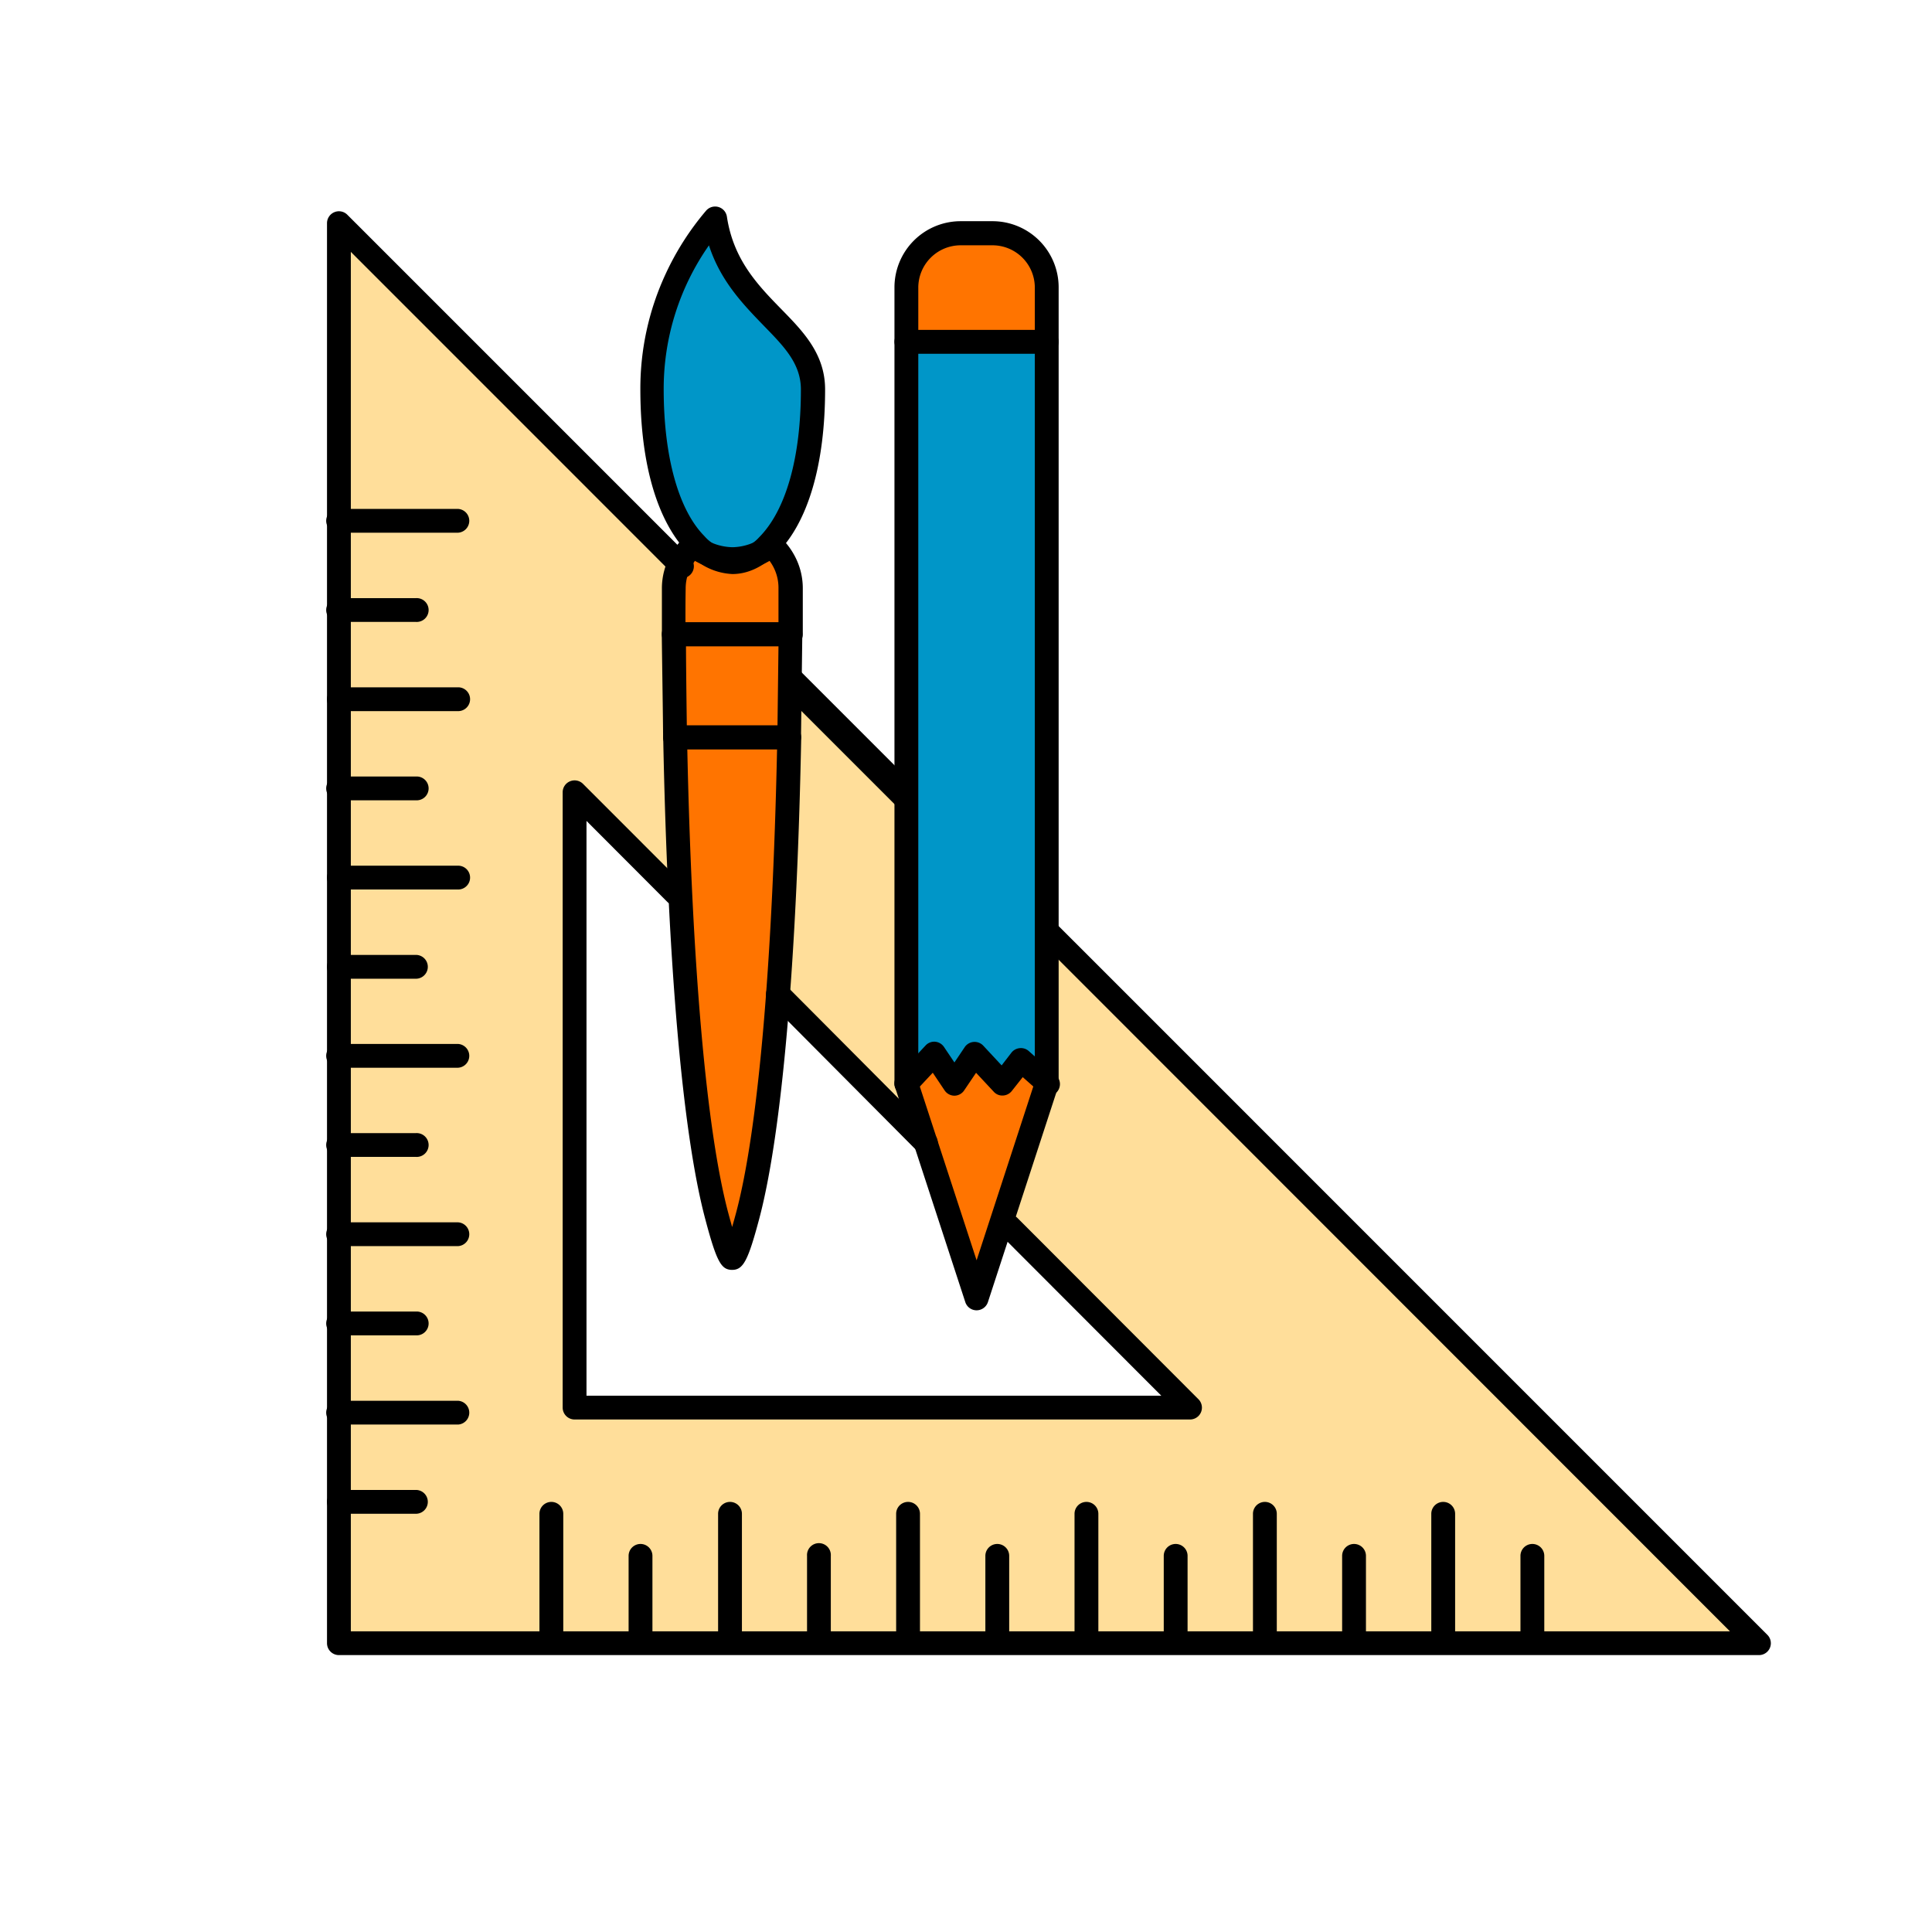 <svg xmlns="http://www.w3.org/2000/svg" viewBox="0 0 355.14 355.14"><defs><style>.cls-1{fill:#ffde9a;}.cls-2{fill:#ff7400;}.cls-3{fill:#0096c8;}</style></defs><g id="Layer_1" data-name="Layer 1"><path class="cls-1" d="M194.6,173.51,62.3,42.55V302.39H323.1ZM106,147.11,217.31,258.48H106Z"/><path class="cls-2" d="M134.59,230.09s-12.25-50.49-10-79.33c-.26-29.64-1.1-43.24-1.1-43.24l4.7-6.8s10.37,2.48,13,.43L145,106l-.6,46.49S141.18,221.3,134.59,230.09Z"/><path class="cls-2" d="M178.93,238.69c.3-.2-12.7-40.69-12-40.89s4.1-3.6,4.5-3.3,3,5.7,3.9,5.2,5.2-5.22,5.2-5.22l2.6,3.62,5.3-2.9,3.7,3.5Z"/><polygon class="cls-3" points="166.53 62.53 192.49 62.53 191.92 198.7 187.72 194.48 184.22 199.1 178.62 194.48 175.22 199.1 172.16 194.48 166.72 197.8 166.53 62.53"/><path class="cls-2" d="M191.63,62.53h-24.4V50.43s.8-7.8,8.3-7.1,11.4-.58,13.4,1.76S192.93,55.13,191.63,62.53Z"/><path class="cls-3" d="M131.14,41.33c.4.5,7.9,16.8,13.3,21.2s7.16,18,2.78,27.59-9.52,17-13.78,13.9-10.67-8.6-11.79-15.3-4-27.79-.61-32.29S131.14,41.33,131.14,41.33Z"/><path d="M323.33,304.24H62.3a2.19,2.19,0,0,1-2.19-2.18V41a2.2,2.2,0,0,1,1.36-2,2.17,2.17,0,0,1,2.38.48l63,63a2.19,2.19,0,1,1-3.1,3.09L64.49,46.3V299.87H318L191.26,173.08a2.19,2.19,0,0,1,3.1-3.09L324.87,300.51a2.18,2.18,0,0,1-1.54,3.73Z"/><path d="M218.75,260.93H105.62a2.19,2.19,0,0,1-2.19-2.19V145.62a2.17,2.17,0,0,1,1.35-2,2.19,2.19,0,0,1,2.39.47l18.65,18.66a2.19,2.19,0,0,1-3.1,3.09L107.81,150.9V256.56H213.47L184,227.05a2.19,2.19,0,1,1,3.1-3.09l33.19,33.24a2.18,2.18,0,0,1-1.54,3.73Zm-48.56-48.68a2.19,2.19,0,0,1-1.56-.64l-27.18-27.33a2.18,2.18,0,1,1,3.1-3.08l27.19,27.32a2.18,2.18,0,0,1-1.55,3.73Z"/><path d="M134.62,105.52h0a11.67,11.67,0,0,1-8-3.73c-5.8-5.83-8.91-16.51-8.91-30.22a50,50,0,0,1,4.64-21.2,50.84,50.84,0,0,1,7.44-11.64,2.19,2.19,0,0,1,3.83,1.1c1.21,8,5.75,12.65,10.15,17.15,3.91,4,7.9,8.13,7.9,14.59,0,13.72-3.12,24.42-8.82,30.11C140.16,104.27,137.41,105.52,134.62,105.52Zm-5.17-7,.09.09a7.67,7.67,0,0,0,5.1,2.55,7.27,7.27,0,0,0,4.88-2.37c5-5,7.71-14.84,7.7-27.2,0-4.7-3.06-7.85-6.6-11.49-3.87-4-8.13-8.31-10.3-15A45.91,45.91,0,0,0,122,71.57C122,83.9,124.72,93.71,129.45,98.51Z"/><path d="M145.32,118.79H123.86a2.19,2.19,0,0,1-2.19-2.17c0-2.76,0-5.58,0-8.44a12.58,12.58,0,0,1,1.64-6.24,13,13,0,0,1,2.59-3.28,2.18,2.18,0,0,1,2.77-.15,10.25,10.25,0,0,0,6,2.08,10.1,10.1,0,0,0,5.92-2.09,2.19,2.19,0,0,1,2.77.16,13.16,13.16,0,0,1,2.6,3.31,12.6,12.6,0,0,1,1.61,6.21c0,2.86,0,5.68,0,8.44A2.18,2.18,0,0,1,145.32,118.79ZM126,114.42h17.1v-6.24a8.29,8.29,0,0,0-1-4.08,8.39,8.39,0,0,0-.64-1,14,14,0,0,1-6.86,1.86,14.43,14.43,0,0,1-6.86-1.86,9.08,9.08,0,0,0-.63,1,8.27,8.27,0,0,0-1.07,4.09C126,110.28,126,112.37,126,114.42Z"/><path d="M145.08,137.73h-21a2.19,2.19,0,0,1-2.19-2.15c0-2.61-.22-16.25-.24-19a2.24,2.24,0,0,1,.64-1.56,2.2,2.2,0,0,1,1.55-.64h21.46a2.19,2.19,0,0,1,2.18,2.21l-.24,18.94A2.19,2.19,0,0,1,145.08,137.73Zm-18.83-4.38h16.67l.18-14.56h-17C126.11,122.61,126.2,129.58,126.25,133.35Z"/><path d="M134.57,233.43h-.14c-1.83-.12-2.69-1.37-4.82-9.46-4.15-15.65-6.88-47-7.7-88.39a2.2,2.2,0,0,1,2.19-2.23h21a2.19,2.19,0,0,1,2.18,2.23c-.81,41.29-3.55,72.68-7.7,88.39C137.51,231.75,136.62,233.43,134.57,233.43Zm-8.23-95.7c.86,39.9,3.52,70.08,7.5,85.12.28,1.05.53,1.94.74,2.7.22-.76.47-1.65.75-2.7,4-15.1,6.65-45.28,7.51-85.12Z"/><path d="M179.52,240.86a2.18,2.18,0,0,1-2.08-1.51l-12.91-39.5a2.25,2.25,0,0,1-.11-.68V62.84a2.19,2.19,0,0,1,2.19-2.19h25.8a2.19,2.19,0,0,1,2.19,2.19V199.17a2.25,2.25,0,0,1-.11.68l-12.89,39.5A2.2,2.2,0,0,1,179.52,240.86Zm-10.72-42,10.72,32.81,10.7-32.81V65H168.8Z"/><path d="M192.7,201.43a2.17,2.17,0,0,1-1.44-.55L188,198l-2,2.53a2.2,2.2,0,0,1-1.63.85,2.1,2.1,0,0,1-1.7-.7l-3.25-3.48-2.17,3.21a2.18,2.18,0,0,1-1.81,1h0a2.19,2.19,0,0,1-1.82-1l-2.16-3.22-3.26,3.49a2.19,2.19,0,0,1-3.2-3l5.14-5.5a2.16,2.16,0,0,1,1.77-.69,2.19,2.19,0,0,1,1.64,1l1.89,2.81,1.89-2.81a2.19,2.19,0,0,1,3.42-.27l3.37,3.62,1.8-2.34a2.2,2.2,0,0,1,1.53-.83,2.16,2.16,0,0,1,1.65.53l5,4.44a2.19,2.19,0,0,1-1.45,3.83Z"/><path d="M192.41,65h-25.8a2.19,2.19,0,0,1-2.19-2.19v-10a12.17,12.17,0,0,1,12.16-12.15h5.88A12.16,12.16,0,0,1,194.6,52.87v10A2.19,2.19,0,0,1,192.41,65ZM168.8,60.65h21.42V52.87a7.78,7.78,0,0,0-7.76-7.78h-5.88a7.79,7.79,0,0,0-7.78,7.78Z"/><path d="M84.22,97.92H62.3a2.19,2.19,0,1,1,0-4.37H84.22a2.19,2.19,0,0,1,0,4.37Z"/><path d="M76.45,114.32H62.3a2.19,2.19,0,1,1,0-4.37H76.45a2.19,2.19,0,1,1,0,4.37Z"/><path d="M84.22,130.72H62.3a2.19,2.19,0,1,1,0-4.38H84.22a2.19,2.19,0,0,1,0,4.38Z"/><path d="M76.45,147.11H62.3a2.19,2.19,0,1,1,0-4.37H76.45a2.19,2.19,0,1,1,0,4.37Z"/><path d="M84.22,163.51H62.3a2.19,2.19,0,0,1,0-4.38H84.22a2.19,2.19,0,0,1,0,4.38Z"/><path d="M76.45,179.91H62.3a2.19,2.19,0,1,1,0-4.38H76.45a2.19,2.19,0,1,1,0,4.38Z"/><path d="M84.22,196.27H62.3a2.19,2.19,0,1,1,0-4.37H84.22a2.19,2.19,0,0,1,0,4.37Z"/><path d="M76.45,212.66H62.3a2.19,2.19,0,1,1,0-4.37H76.45a2.19,2.19,0,1,1,0,4.37Z"/><path d="M84.22,229.06H62.3a2.19,2.19,0,1,1,0-4.37H84.22a2.19,2.19,0,0,1,0,4.37Z"/><path d="M76.45,245.46H62.3a2.19,2.19,0,1,1,0-4.37H76.45a2.19,2.19,0,1,1,0,4.37Z"/><path d="M84.22,261.86H62.3a2.19,2.19,0,1,1,0-4.37H84.22a2.19,2.19,0,0,1,0,4.37Z"/><path d="M76.45,278.26H62.3a2.19,2.19,0,1,1,0-4.38H76.45a2.19,2.19,0,1,1,0,4.38Z"/><path d="M101.35,302.39a2.19,2.19,0,0,1-2.19-2.19V278.27a2.19,2.19,0,0,1,4.38,0V300.2A2.19,2.19,0,0,1,101.35,302.39Z"/><path d="M117.74,302.39a2.19,2.19,0,0,1-2.19-2.19V286a2.19,2.19,0,0,1,4.38,0V300.2A2.19,2.19,0,0,1,117.74,302.39Z"/><path d="M134.14,302.39A2.19,2.19,0,0,1,132,300.2V278.27a2.19,2.19,0,0,1,4.38,0V300.2A2.19,2.19,0,0,1,134.14,302.39Z"/><path d="M150.54,302.39a2.19,2.19,0,0,1-2.19-2.19V286a2.19,2.19,0,1,1,4.37,0V300.2A2.19,2.19,0,0,1,150.54,302.39Z"/><path d="M166.92,302.39a2.19,2.19,0,0,1-2.19-2.19V278.27a2.19,2.19,0,0,1,4.38,0V300.2A2.19,2.19,0,0,1,166.92,302.39Z"/><path d="M183.32,302.39a2.19,2.19,0,0,1-2.19-2.19V286a2.19,2.19,0,0,1,4.38,0V300.2A2.19,2.19,0,0,1,183.32,302.39Z"/><path d="M199.71,302.39a2.19,2.19,0,0,1-2.19-2.19V278.27a2.19,2.19,0,0,1,4.38,0V300.2A2.19,2.19,0,0,1,199.71,302.39Z"/><path d="M216.11,302.39a2.19,2.19,0,0,1-2.19-2.19V286a2.19,2.19,0,0,1,4.38,0V300.2A2.19,2.19,0,0,1,216.11,302.39Z"/><path d="M232.51,302.39a2.19,2.19,0,0,1-2.19-2.19V278.27a2.19,2.19,0,0,1,4.38,0V300.2A2.19,2.19,0,0,1,232.51,302.39Z"/><path d="M248.9,302.39a2.19,2.19,0,0,1-2.19-2.19V286a2.19,2.19,0,0,1,4.38,0V300.2A2.19,2.19,0,0,1,248.9,302.39Z"/><path d="M265.29,302.39a2.19,2.19,0,0,1-2.19-2.19V278.27a2.19,2.19,0,1,1,4.38,0V300.2A2.19,2.19,0,0,1,265.29,302.39Z"/><path d="M281.68,302.39a2.19,2.19,0,0,1-2.19-2.19V286a2.19,2.19,0,0,1,4.38,0V300.2A2.19,2.19,0,0,1,281.68,302.39Z"/><rect x="153.16" y="120.42" width="5.05" height="30.17" transform="translate(-50.22 149.77) rotate(-45)"/></g></svg>